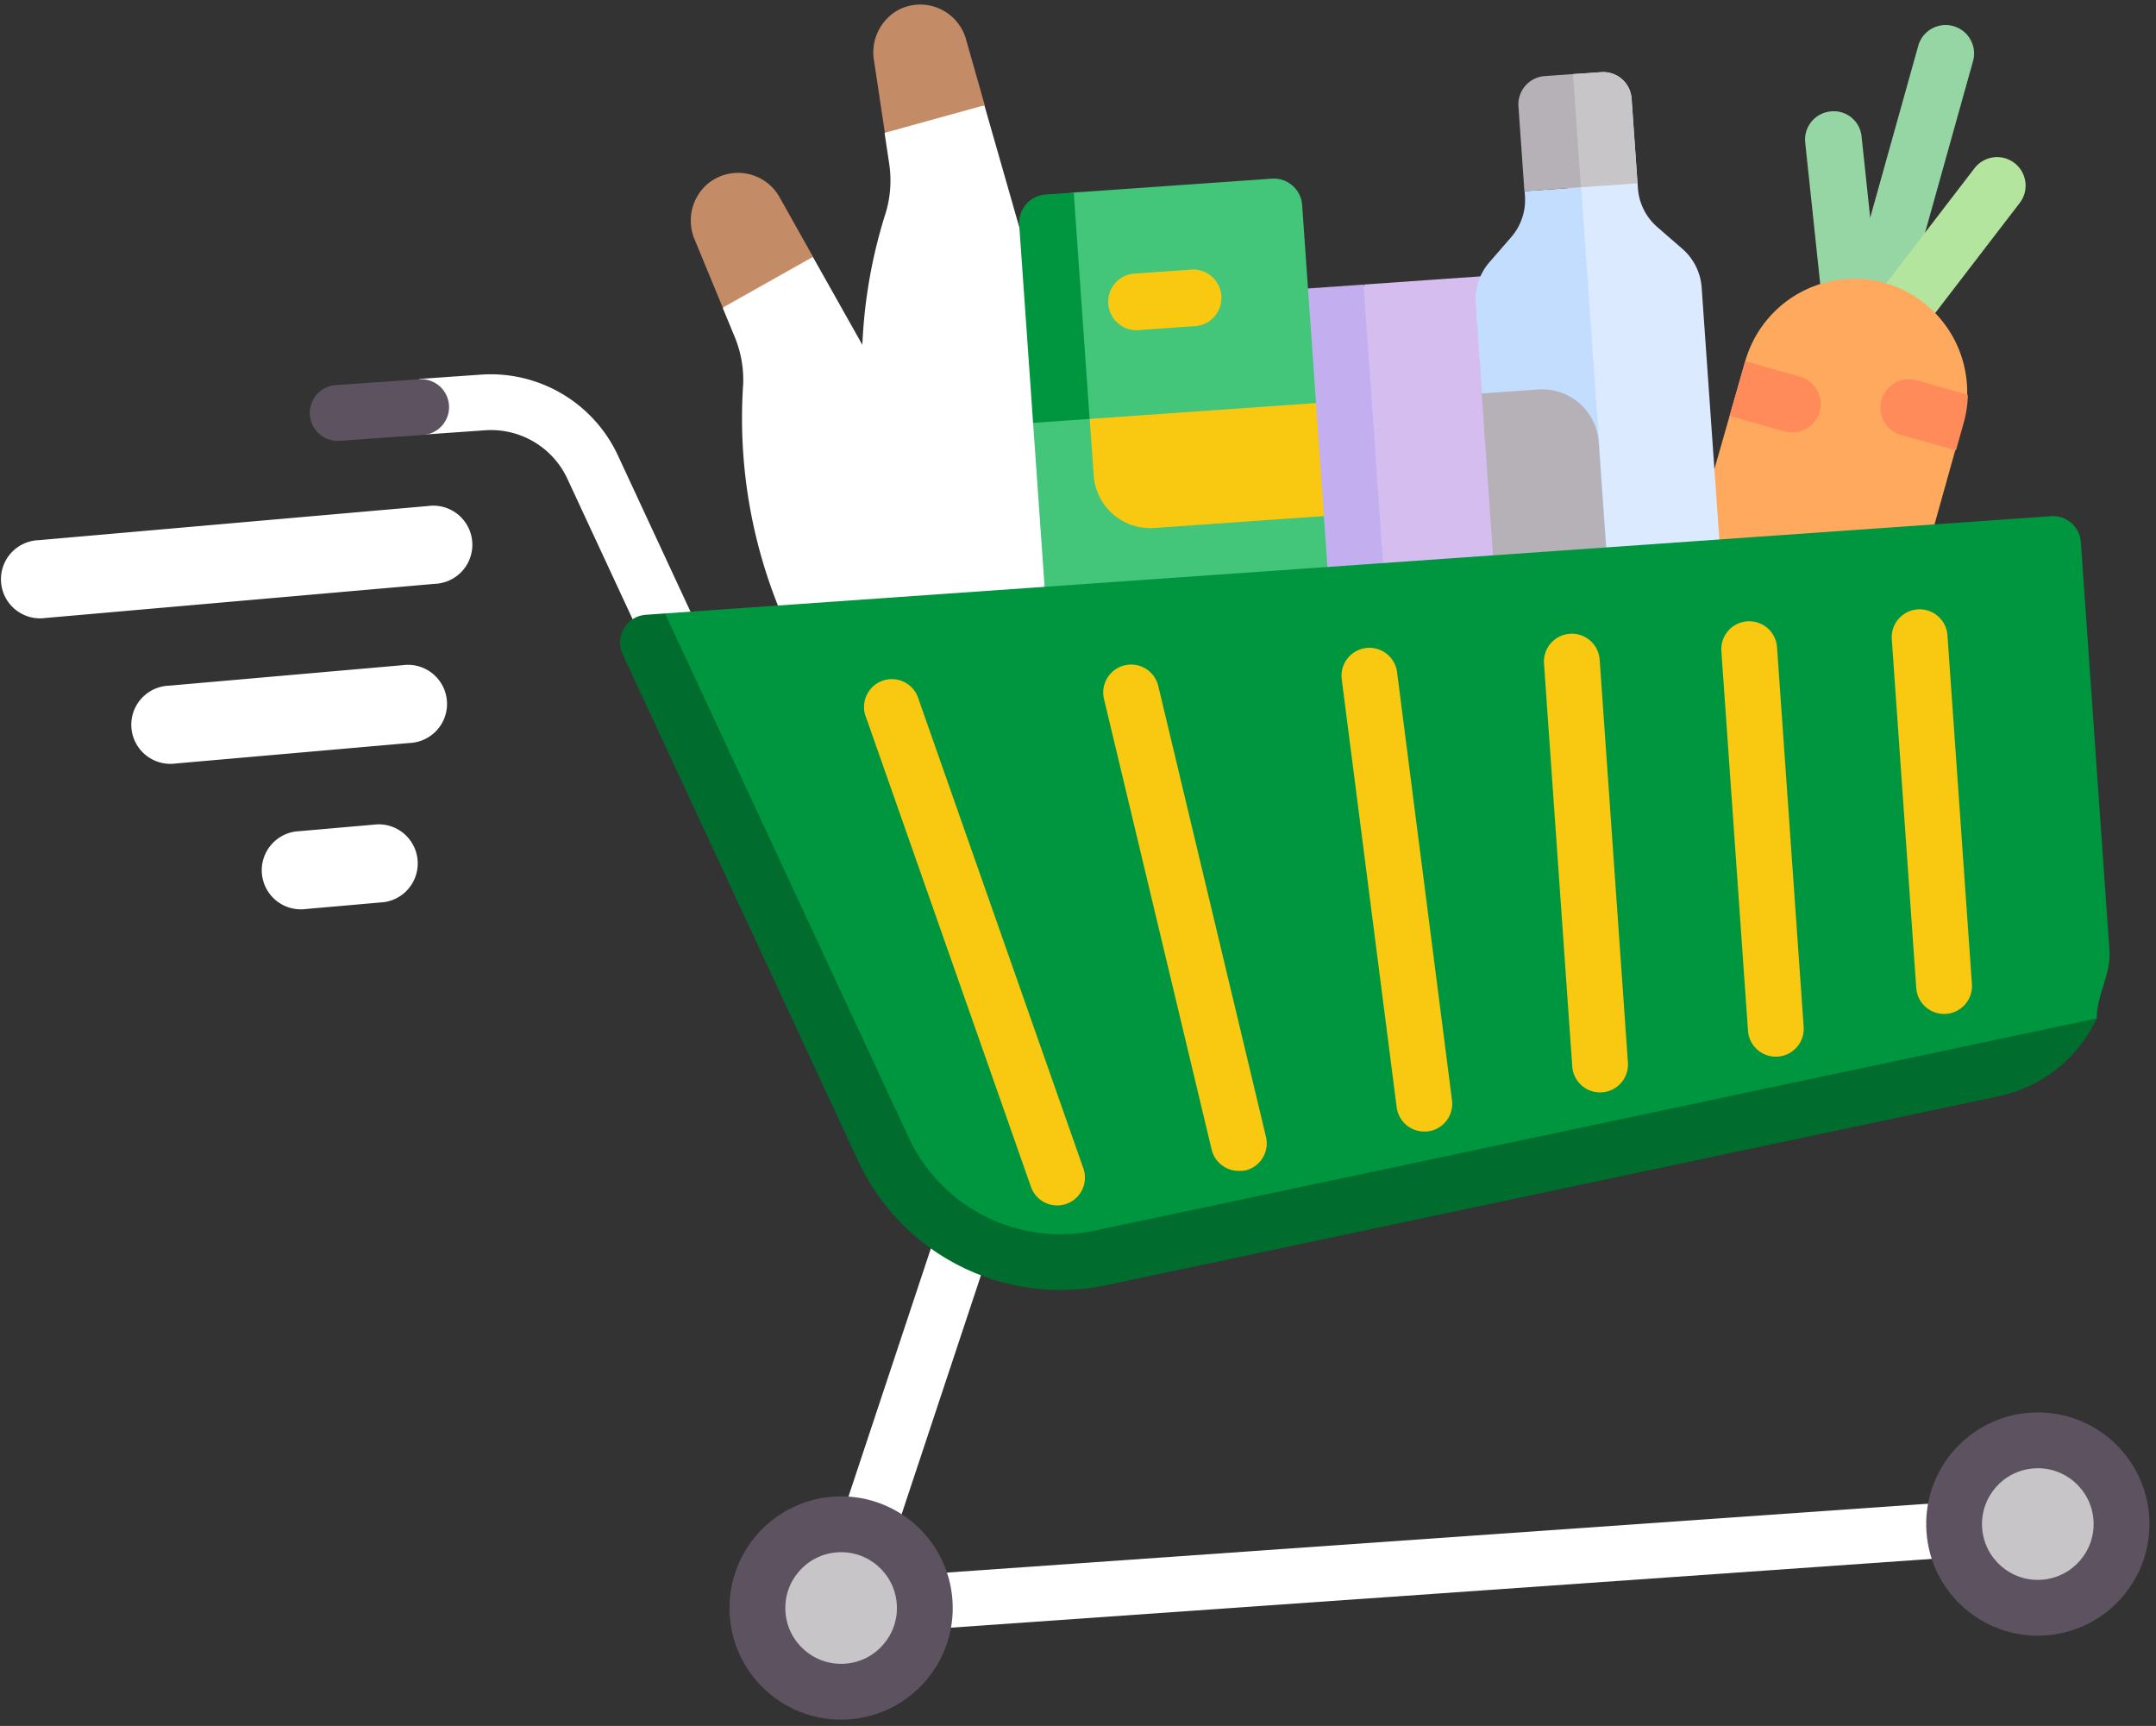 <svg xmlns="http://www.w3.org/2000/svg" width="20.138" height="16.118" viewBox="0 0 20.138 16.118">
  <rect x="0" y="0" width="20.138" height="16.118" fill="#333333" stroke="none"/>
  <g id="prepared" transform="matrix(0.998, -0.07, 0.07, 0.998, 11.58, -7.793)">
    <path id="Path_31917" data-name="Path 31917" d="M278.922,100.913h-2.6l1.042-2.865h1.563Z" transform="translate(-276.937 -87.547)" fill="#d6bdef"/>
    <path id="Path_31918" data-name="Path 31918" d="M449.676,37.242a.265.265,0,0,1-.249-.354l.8-2.242a.265.265,0,1,1,.5.179l-.8,2.242A.265.265,0,0,1,449.676,37.242Z" transform="translate(-444.483 -26.006)" fill="#95d6a4"/>
    <path id="Path_31919" data-name="Path 31919" d="M440.352,59.152a.265.265,0,0,1-.264-.255l-.051-1.424a.264.264,0,0,1,.255-.274.261.261,0,0,1,.274.255l.051,1.424a.265.265,0,0,1-.255.274Z" transform="translate(-435.409 -48.005)" fill="#95d6a4"/>
    <path id="Path_31920" data-name="Path 31920" d="M457.451,75.53a.265.265,0,0,1-.2-.44l.945-1.067a.265.265,0,0,1,.4.351l-.945,1.067A.264.264,0,0,1,457.451,75.53Z" transform="translate(-452.009 -64.205)" fill="#b3e59f"/>
    <path id="Path_31921" data-name="Path 31921" d="M400.722,106.323a1.059,1.059,0,0,0-1.354.639l-.622,1.711H401l.357-1A1.059,1.059,0,0,0,400.722,106.323Z" transform="translate(-395.442 -95.496)" fill="#ffa95f"/>
    <path id="Path_31922" data-name="Path 31922" d="M371.16,42.857l-.219-.219a.529.529,0,0,1-.155-.374v-.839a.265.265,0,0,0-.265-.265h-.265l-.123.155v4.345h1.182V43.231A.529.529,0,0,0,371.16,42.857Z" transform="translate(-367.746 -32.481)" fill="#dbeaff"/>
    <path id="Path_31923" data-name="Path 31923" d="M342,74.191h-.529v.045a.53.53,0,0,1-.155.374l-.219.219a.529.529,0,0,0-.155.374v.839L342,77.632V74.191Z" transform="translate(-339.488 -64.454)" fill="#c3ddff"/>
    <path id="Path_31924" data-name="Path 31924" d="M357.985,42.218h-.529v-.794a.265.265,0,0,1,.265-.265h.265a.265.265,0,0,1,.265.265Z" transform="translate(-355.475 -32.481)" fill="#b6b1b7"/>
    <path id="Path_31925" data-name="Path 31925" d="M340.94,132h.529a.529.529,0,0,1,.529.529v1.059H340.94Z" transform="translate(-339.489 -120.408)" fill="#b6b1b7"/>
    <path id="Path_31926" data-name="Path 31926" d="M374.237,41.159h-.265v1.059h.529v-.794A.265.265,0,0,0,374.237,41.159Z" transform="translate(-371.462 -32.481)" fill="#c8c5c9"/>
    <path id="Path_31927" data-name="Path 31927" d="M456.887,136.63a.265.265,0,1,0-.179.5l.5.179h0l.089-.249a1.049,1.049,0,0,0,.058-.261Z" transform="translate(-451.377 -124.877)" fill="#ff8b5a"/>
    <path id="Path_31928" data-name="Path 31928" d="M412.517,128.649l.5.179a.265.265,0,1,0,.179-.5l-.5-.179h0l-.181.5Z" transform="translate(-408.77 -116.685)" fill="#ff8b5a"/>
    <path id="Path_31929" data-name="Path 31929" d="M276.317,98.048h1.042v2.865h-1.042Z" transform="translate(-276.937 -87.547)" fill="#c3aff0"/>
    <path id="Path_31930" data-name="Path 31930" d="M161.827,37.046a8.444,8.444,0,0,1-.14,1.274,3.4,3.4,0,0,0-.544,2.093l.467,1.777,2.117,1.059-1.306-6.164Z" transform="translate(-165.413 -28.5)" fill="#fff"/>
    <path id="Path_31931" data-name="Path 31931" d="M161.311,37.059l-.261-.138-.214.234.023.29a1.05,1.05,0,0,1-.061.446,4.721,4.721,0,0,0-.292,2.4l1.525,1.777Z" transform="translate(-164.776 -28.379)" fill="#fff"/>
    <path id="Path_31932" data-name="Path 31932" d="M171.84,7.959a.444.444,0,0,0-.6-.324.452.452,0,0,0-.271.46l.054.68.948-.192Z" transform="translate(-174.96 0)" fill="#c38c66"/>
    <path id="Path_31933" data-name="Path 31933" d="M126.794,72.669l-.749-.206.94,3.744h1.486Z" transform="translate(-131.481 -62.782)" fill="#fff"/>
    <path id="Path_31934" data-name="Path 31934" d="M122.316,83.046l-.168.28.092.276a1.05,1.05,0,0,1,.048.447,4.721,4.721,0,0,0,.293,2.4h1.371l-1.364-3.333Z" transform="translate(-127.709 -73.025)" fill="#fff"/>
    <path id="Path_31935" data-name="Path 31935" d="M115.481,53.2a.444.444,0,0,0-.664-.169.452.452,0,0,0-.153.512l.216.648.874-.414Z" transform="translate(-120.441 -43.894)" fill="#c38c66"/>
    <path id="Path_31936" data-name="Path 31936" d="M211.382,123.216h-1.126a.265.265,0,0,0-.265.265v1.588h2.647v-.529Z" transform="translate(-212.737 -111.908)" fill="#43c57a"/>
    <path id="Path_31937" data-name="Path 31937" d="M228.624,127.682h-1.588a.529.529,0,0,1-.529-.529v-.529l.348-.161h1.453l.316.161Z" transform="translate(-228.723 -115.051)" fill="#f9c810"/>
    <path id="Path_31938" data-name="Path 31938" d="M218.514,65.409h1.853a.265.265,0,0,1,.265.265v1.853h-2.117l-.265-1.853A.265.265,0,0,1,218.514,65.409Z" transform="translate(-220.73 -55.954)" fill="#43c57a"/>
    <path id="Path_31939" data-name="Path 31939" d="M210.256,65.409a.265.265,0,0,0-.265.265v1.853h.529V65.409Z" transform="translate(-212.737 -55.954)" fill="#00963f"/>
    <path id="Path_31940" data-name="Path 31940" d="M235.559,90.712h-.529a.265.265,0,1,1,0-.529h.529a.265.265,0,0,1,0,.529Z" transform="translate(-236.717 -79.934)" fill="#f9c810"/>
    <path id="Path_31941" data-name="Path 31941" d="M34.946,108.711l-.64-1.675a1.31,1.31,0,0,0-1.216-.837h-.581v.521h.581a.786.786,0,0,1,.73.5l.64,1.675a.261.261,0,0,0,.243.167.267.267,0,0,0,.093-.017A.261.261,0,0,0,34.946,108.711Z" transform="translate(-40.942 -95.436)" fill="#fff"/>
    <path id="Path_31942" data-name="Path 31942" d="M133.364,356.846H122.553l1.377-3.344a1.183,1.183,0,0,1-.483-.2l-1.524,3.7a.261.261,0,0,0,.241.36h11.2a.26.26,0,0,0,0-.521Z" transform="translate(-127.472 -334.624)" fill="#fff"/>
    <circle id="Ellipse_1321" data-name="Ellipse 1321" cx="1.042" cy="1.042" r="1.042" transform="translate(-6.35 21.441)" fill="#5d5360"/>
    <circle id="Ellipse_1322" data-name="Ellipse 1322" cx="0.521" cy="0.521" r="0.521" transform="translate(-5.829 21.962)" fill="#c8c5c9"/>
    <path id="Path_31943" data-name="Path 31943" d="M110.04,179.343H97.069l-.069.326,1.731,4.9a1.644,1.644,0,0,0,2.012,1.043l8.436-1.177s.959-.369.96-.383c.009-.214.162-.4.162-.63V179.6A.26.26,0,0,0,110.04,179.343Z" transform="translate(-103.367 -166.236)" fill="#00963f"/>
    <circle id="Ellipse_1323" data-name="Ellipse 1323" cx="1.042" cy="1.042" r="1.042" transform="translate(4.85 21.441)" fill="#5d5360"/>
    <circle id="Ellipse_1324" data-name="Ellipse 1324" cx="0.521" cy="0.521" r="0.521" transform="translate(5.371 21.962)" fill="#c8c5c9"/>
    <path id="Path_31944" data-name="Path 31944" d="M1.042,106.7H.26a.26.26,0,0,1,0-.521h.781a.26.26,0,0,1,0,.521Z" transform="translate(-9.476 -95.413)" fill="#5d5360"/>
    <path id="Path_31945" data-name="Path 31945" d="M98.931,184.049l-9.467,1.321a1.562,1.562,0,0,1-1.676-.99l-1.926-5.037h-.179a.26.26,0,0,0-.243.353l1.862,4.87a2.084,2.084,0,0,0,2.234,1.32l8.436-1.177A1.306,1.306,0,0,0,98.931,184.049Z" transform="translate(-92.16 -166.236)" fill="#006d2e"/>
    <path id="Path_31946" data-name="Path 31946" d="M156.764,208.7a.26.26,0,0,1-.32-.182l-1.227-4.472a.26.26,0,1,1,.5-.138l1.227,4.472A.26.26,0,0,1,156.764,208.7Z" transform="translate(-159.709 -189.833)" fill="#f9c810"/>
    <path id="Path_31947" data-name="Path 31947" d="M225.837,208.5a.248.248,0,0,1-.043,0,.26.26,0,0,1-.257-.218l-.708-4.265a.26.26,0,0,1,.514-.085l.708,4.265A.26.26,0,0,1,225.837,208.5Z" transform="translate(-227.095 -189.827)" fill="#f9c810"/>
    <path id="Path_31948" data-name="Path 31948" d="M294.962,208.267h-.015a.26.26,0,0,1-.26-.246l-.232-4.02a.26.26,0,1,1,.52-.03l.232,4.02A.26.26,0,0,1,294.962,208.267Z" transform="translate(-294.494 -189.839)" fill="#f9c810"/>
    <path id="Path_31949" data-name="Path 31949" d="M354.045,207.753a.26.26,0,0,1-.521,0v-3.77a.26.26,0,1,1,.521,0Z" transform="translate(-351.669 -189.835)" fill="#f9c810"/>
    <path id="Path_31950" data-name="Path 31950" d="M405.854,207.535a.26.26,0,0,1-.521,0v-3.552a.26.26,0,1,1,.521,0Z" transform="translate(-401.818 -189.835)" fill="#f9c810"/>
    <path id="Path_31951" data-name="Path 31951" d="M455.632,207.224a.26.26,0,1,1-.521,0V203.96a.26.26,0,1,1,.521,0Z" transform="translate(-450.001 -189.812)" fill="#f9c810"/>
    <path id="Path_31952" data-name="Path 31952" d="M4.012.729H.365A.365.365,0,1,1,.365,0H4.012a.365.365,0,1,1,0,.729Z" transform="translate(-12.449 12.022) rotate(-1)" fill="#fff"/>
    <path id="Path_31953" data-name="Path 31953" d="M2.553.729H.365A.365.365,0,1,1,.365,0H2.553a.365.365,0,1,1,0,.729Z" transform="translate(-11.33 13.462) rotate(-1)" fill="#fff"/>
    <path id="Path_31954" data-name="Path 31954" d="M1.094.729H.365A.365.365,0,1,1,.365,0h.729a.365.365,0,0,1,0,.729Z" transform="translate(-10.21 14.902) rotate(-1)" fill="#fff"/>
  </g>
</svg>

